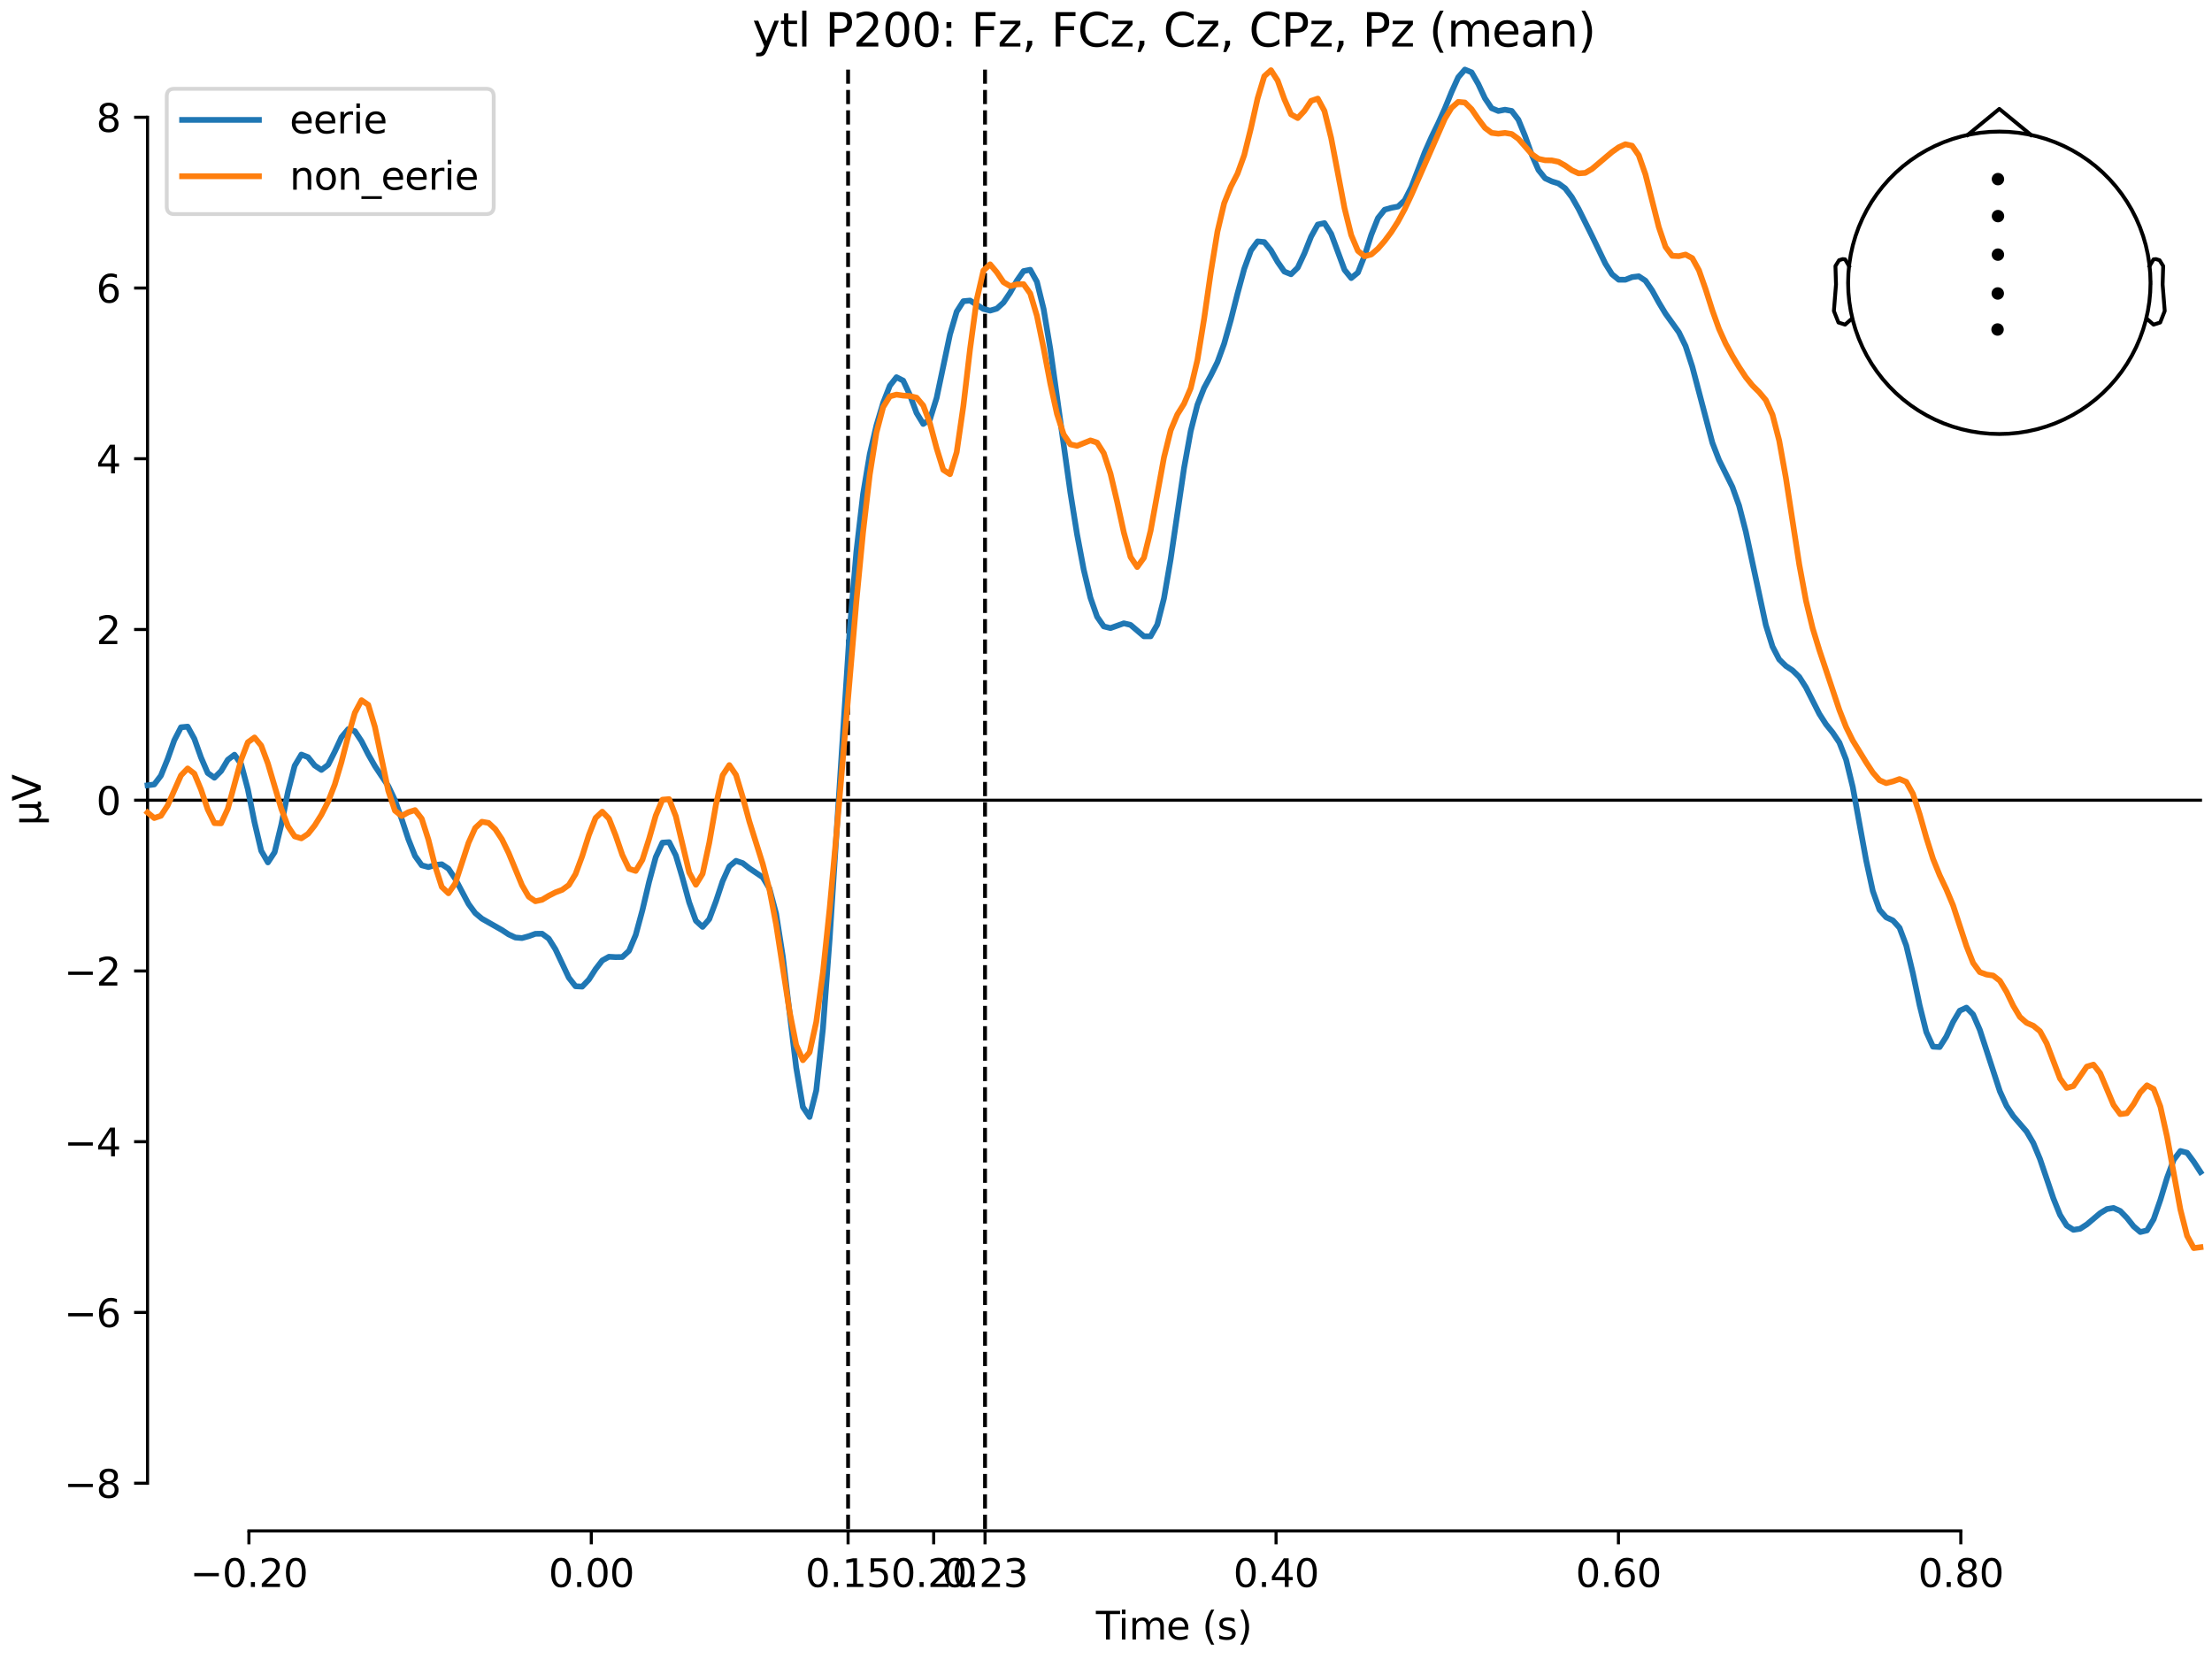 <?xml version="1.0" encoding="utf-8" standalone="no"?>
<!DOCTYPE svg PUBLIC "-//W3C//DTD SVG 1.1//EN"
  "http://www.w3.org/Graphics/SVG/1.1/DTD/svg11.dtd">
<svg xmlns:xlink="http://www.w3.org/1999/xlink" width="576pt" height="432pt" viewBox="0 0 576 432" xmlns="http://www.w3.org/2000/svg" version="1.1">
 <defs>
  <style type="text/css">*{stroke-linejoin: round; stroke-linecap: butt}</style>
 </defs>
 <g id="figure_1">
  <g id="patch_1">
   <path d="M 0 432 
L 576 432 
L 576 0 
L 0 0 
z
" style="fill: #ffffff"/>
  </g>
  <g id="axes_1">
   <g id="patch_2">
    <path d="M 38.421 398.644 
L 573 398.644 
L 573 18.118 
L 38.421 18.118 
L 38.421 398.644 
z
" style="fill: none; opacity: 0"/>
   </g>
   <g id="patch_3">
    <path d="M 38.421 386.222 
L 38.421 30.54 
" style="fill: none; stroke: #000000; stroke-width: 0.8; stroke-linejoin: miter; stroke-linecap: square"/>
   </g>
   <g id="LineCollection_1">
    <path d="M 220.839 18.118 
L 220.839 398.644 
" clip-path="url(#p41723e7feb)" style="fill: none; stroke-dasharray: 3.7,1.6; stroke-dashoffset: 0; stroke: #000000"/>
    <path d="M 256.501 18.118 
L 256.501 398.644 
" clip-path="url(#p41723e7feb)" style="fill: none; stroke-dasharray: 3.7,1.6; stroke-dashoffset: 0; stroke: #000000"/>
   </g>
   <g id="matplotlib.axis_1">
    <g id="xtick_1">
     <g id="line2d_1">
      <defs>
       <path id="mffdb9cd399" d="M 0 0 
L 0 3.5 
" style="stroke: #000000; stroke-width: 0.8"/>
      </defs>
      <g>
       <use xlink:href="#mffdb9cd399" x="64.819" y="398.644" style="stroke: #000000; stroke-width: 0.8"/>
      </g>
     </g>
     <g id="text_1">
      <!-- −0.20 -->
      <g transform="translate(49.496 413.242) scale(0.1 -0.1)">
       <defs>
        <path id="DejaVuSans-2212" d="M 678 2272 
L 4684 2272 
L 4684 1741 
L 678 1741 
L 678 2272 
z
" transform="scale(0.016)"/>
        <path id="DejaVuSans-30" d="M 2034 4250 
Q 1547 4250 1301 3770 
Q 1056 3291 1056 2328 
Q 1056 1369 1301 889 
Q 1547 409 2034 409 
Q 2525 409 2770 889 
Q 3016 1369 3016 2328 
Q 3016 3291 2770 3770 
Q 2525 4250 2034 4250 
z
M 2034 4750 
Q 2819 4750 3233 4129 
Q 3647 3509 3647 2328 
Q 3647 1150 3233 529 
Q 2819 -91 2034 -91 
Q 1250 -91 836 529 
Q 422 1150 422 2328 
Q 422 3509 836 4129 
Q 1250 4750 2034 4750 
z
" transform="scale(0.016)"/>
        <path id="DejaVuSans-2e" d="M 684 794 
L 1344 794 
L 1344 0 
L 684 0 
L 684 794 
z
" transform="scale(0.016)"/>
        <path id="DejaVuSans-32" d="M 1228 531 
L 3431 531 
L 3431 0 
L 469 0 
L 469 531 
Q 828 903 1448 1529 
Q 2069 2156 2228 2338 
Q 2531 2678 2651 2914 
Q 2772 3150 2772 3378 
Q 2772 3750 2511 3984 
Q 2250 4219 1831 4219 
Q 1534 4219 1204 4116 
Q 875 4013 500 3803 
L 500 4441 
Q 881 4594 1212 4672 
Q 1544 4750 1819 4750 
Q 2544 4750 2975 4387 
Q 3406 4025 3406 3419 
Q 3406 3131 3298 2873 
Q 3191 2616 2906 2266 
Q 2828 2175 2409 1742 
Q 1991 1309 1228 531 
z
" transform="scale(0.016)"/>
       </defs>
       <use xlink:href="#DejaVuSans-2212"/>
       <use xlink:href="#DejaVuSans-30" transform="translate(83.789 0)"/>
       <use xlink:href="#DejaVuSans-2e" transform="translate(147.412 0)"/>
       <use xlink:href="#DejaVuSans-32" transform="translate(179.199 0)"/>
       <use xlink:href="#DejaVuSans-30" transform="translate(242.822 0)"/>
      </g>
     </g>
    </g>
    <g id="xtick_2">
     <g id="line2d_2">
      <g>
       <use xlink:href="#mffdb9cd399" x="153.973" y="398.644" style="stroke: #000000; stroke-width: 0.8"/>
      </g>
     </g>
     <g id="text_2">
      <!-- 0.00 -->
      <g transform="translate(142.84 413.242) scale(0.1 -0.1)">
       <use xlink:href="#DejaVuSans-30"/>
       <use xlink:href="#DejaVuSans-2e" transform="translate(63.623 0)"/>
       <use xlink:href="#DejaVuSans-30" transform="translate(95.41 0)"/>
       <use xlink:href="#DejaVuSans-30" transform="translate(159.033 0)"/>
      </g>
     </g>
    </g>
    <g id="xtick_3">
     <g id="line2d_3">
      <g>
       <use xlink:href="#mffdb9cd399" x="220.839" y="398.644" style="stroke: #000000; stroke-width: 0.8"/>
      </g>
     </g>
     <g id="text_3">
      <!-- 0.15 -->
      <g transform="translate(209.706 413.242) scale(0.1 -0.1)">
       <defs>
        <path id="DejaVuSans-31" d="M 794 531 
L 1825 531 
L 1825 4091 
L 703 3866 
L 703 4441 
L 1819 4666 
L 2450 4666 
L 2450 531 
L 3481 531 
L 3481 0 
L 794 0 
L 794 531 
z
" transform="scale(0.016)"/>
        <path id="DejaVuSans-35" d="M 691 4666 
L 3169 4666 
L 3169 4134 
L 1269 4134 
L 1269 2991 
Q 1406 3038 1543 3061 
Q 1681 3084 1819 3084 
Q 2600 3084 3056 2656 
Q 3513 2228 3513 1497 
Q 3513 744 3044 326 
Q 2575 -91 1722 -91 
Q 1428 -91 1123 -41 
Q 819 9 494 109 
L 494 744 
Q 775 591 1075 516 
Q 1375 441 1709 441 
Q 2250 441 2565 725 
Q 2881 1009 2881 1497 
Q 2881 1984 2565 2268 
Q 2250 2553 1709 2553 
Q 1456 2553 1204 2497 
Q 953 2441 691 2322 
L 691 4666 
z
" transform="scale(0.016)"/>
       </defs>
       <use xlink:href="#DejaVuSans-30"/>
       <use xlink:href="#DejaVuSans-2e" transform="translate(63.623 0)"/>
       <use xlink:href="#DejaVuSans-31" transform="translate(95.41 0)"/>
       <use xlink:href="#DejaVuSans-35" transform="translate(159.033 0)"/>
      </g>
     </g>
    </g>
    <g id="xtick_4">
     <g id="line2d_4">
      <g>
       <use xlink:href="#mffdb9cd399" x="243.128" y="398.644" style="stroke: #000000; stroke-width: 0.8"/>
      </g>
     </g>
     <g id="text_4">
      <!-- 0.20 -->
      <g transform="translate(231.995 413.242) scale(0.1 -0.1)">
       <use xlink:href="#DejaVuSans-30"/>
       <use xlink:href="#DejaVuSans-2e" transform="translate(63.623 0)"/>
       <use xlink:href="#DejaVuSans-32" transform="translate(95.41 0)"/>
       <use xlink:href="#DejaVuSans-30" transform="translate(159.033 0)"/>
      </g>
     </g>
    </g>
    <g id="xtick_5">
     <g id="line2d_5">
      <g>
       <use xlink:href="#mffdb9cd399" x="256.501" y="398.644" style="stroke: #000000; stroke-width: 0.8"/>
      </g>
     </g>
     <g id="text_5">
      <!-- 0.23 -->
      <g transform="translate(245.368 413.242) scale(0.1 -0.1)">
       <defs>
        <path id="DejaVuSans-33" d="M 2597 2516 
Q 3050 2419 3304 2112 
Q 3559 1806 3559 1356 
Q 3559 666 3084 287 
Q 2609 -91 1734 -91 
Q 1441 -91 1130 -33 
Q 819 25 488 141 
L 488 750 
Q 750 597 1062 519 
Q 1375 441 1716 441 
Q 2309 441 2620 675 
Q 2931 909 2931 1356 
Q 2931 1769 2642 2001 
Q 2353 2234 1838 2234 
L 1294 2234 
L 1294 2753 
L 1863 2753 
Q 2328 2753 2575 2939 
Q 2822 3125 2822 3475 
Q 2822 3834 2567 4026 
Q 2313 4219 1838 4219 
Q 1578 4219 1281 4162 
Q 984 4106 628 3988 
L 628 4550 
Q 988 4650 1302 4700 
Q 1616 4750 1894 4750 
Q 2613 4750 3031 4423 
Q 3450 4097 3450 3541 
Q 3450 3153 3228 2886 
Q 3006 2619 2597 2516 
z
" transform="scale(0.016)"/>
       </defs>
       <use xlink:href="#DejaVuSans-30"/>
       <use xlink:href="#DejaVuSans-2e" transform="translate(63.623 0)"/>
       <use xlink:href="#DejaVuSans-32" transform="translate(95.41 0)"/>
       <use xlink:href="#DejaVuSans-33" transform="translate(159.033 0)"/>
      </g>
     </g>
    </g>
    <g id="xtick_6">
     <g id="line2d_6">
      <g>
       <use xlink:href="#mffdb9cd399" x="332.282" y="398.644" style="stroke: #000000; stroke-width: 0.8"/>
      </g>
     </g>
     <g id="text_6">
      <!-- 0.40 -->
      <g transform="translate(321.15 413.242) scale(0.1 -0.1)">
       <defs>
        <path id="DejaVuSans-34" d="M 2419 4116 
L 825 1625 
L 2419 1625 
L 2419 4116 
z
M 2253 4666 
L 3047 4666 
L 3047 1625 
L 3713 1625 
L 3713 1100 
L 3047 1100 
L 3047 0 
L 2419 0 
L 2419 1100 
L 313 1100 
L 313 1709 
L 2253 4666 
z
" transform="scale(0.016)"/>
       </defs>
       <use xlink:href="#DejaVuSans-30"/>
       <use xlink:href="#DejaVuSans-2e" transform="translate(63.623 0)"/>
       <use xlink:href="#DejaVuSans-34" transform="translate(95.41 0)"/>
       <use xlink:href="#DejaVuSans-30" transform="translate(159.033 0)"/>
      </g>
     </g>
    </g>
    <g id="xtick_7">
     <g id="line2d_7">
      <g>
       <use xlink:href="#mffdb9cd399" x="421.437" y="398.644" style="stroke: #000000; stroke-width: 0.8"/>
      </g>
     </g>
     <g id="text_7">
      <!-- 0.60 -->
      <g transform="translate(410.304 413.242) scale(0.1 -0.1)">
       <defs>
        <path id="DejaVuSans-36" d="M 2113 2584 
Q 1688 2584 1439 2293 
Q 1191 2003 1191 1497 
Q 1191 994 1439 701 
Q 1688 409 2113 409 
Q 2538 409 2786 701 
Q 3034 994 3034 1497 
Q 3034 2003 2786 2293 
Q 2538 2584 2113 2584 
z
M 3366 4563 
L 3366 3988 
Q 3128 4100 2886 4159 
Q 2644 4219 2406 4219 
Q 1781 4219 1451 3797 
Q 1122 3375 1075 2522 
Q 1259 2794 1537 2939 
Q 1816 3084 2150 3084 
Q 2853 3084 3261 2657 
Q 3669 2231 3669 1497 
Q 3669 778 3244 343 
Q 2819 -91 2113 -91 
Q 1303 -91 875 529 
Q 447 1150 447 2328 
Q 447 3434 972 4092 
Q 1497 4750 2381 4750 
Q 2619 4750 2861 4703 
Q 3103 4656 3366 4563 
z
" transform="scale(0.016)"/>
       </defs>
       <use xlink:href="#DejaVuSans-30"/>
       <use xlink:href="#DejaVuSans-2e" transform="translate(63.623 0)"/>
       <use xlink:href="#DejaVuSans-36" transform="translate(95.41 0)"/>
       <use xlink:href="#DejaVuSans-30" transform="translate(159.033 0)"/>
      </g>
     </g>
    </g>
    <g id="xtick_8">
     <g id="line2d_8">
      <g>
       <use xlink:href="#mffdb9cd399" x="510.592" y="398.644" style="stroke: #000000; stroke-width: 0.8"/>
      </g>
     </g>
     <g id="text_8">
      <!-- 0.80 -->
      <g transform="translate(499.459 413.242) scale(0.1 -0.1)">
       <defs>
        <path id="DejaVuSans-38" d="M 2034 2216 
Q 1584 2216 1326 1975 
Q 1069 1734 1069 1313 
Q 1069 891 1326 650 
Q 1584 409 2034 409 
Q 2484 409 2743 651 
Q 3003 894 3003 1313 
Q 3003 1734 2745 1975 
Q 2488 2216 2034 2216 
z
M 1403 2484 
Q 997 2584 770 2862 
Q 544 3141 544 3541 
Q 544 4100 942 4425 
Q 1341 4750 2034 4750 
Q 2731 4750 3128 4425 
Q 3525 4100 3525 3541 
Q 3525 3141 3298 2862 
Q 3072 2584 2669 2484 
Q 3125 2378 3379 2068 
Q 3634 1759 3634 1313 
Q 3634 634 3220 271 
Q 2806 -91 2034 -91 
Q 1263 -91 848 271 
Q 434 634 434 1313 
Q 434 1759 690 2068 
Q 947 2378 1403 2484 
z
M 1172 3481 
Q 1172 3119 1398 2916 
Q 1625 2713 2034 2713 
Q 2441 2713 2670 2916 
Q 2900 3119 2900 3481 
Q 2900 3844 2670 4047 
Q 2441 4250 2034 4250 
Q 1625 4250 1398 4047 
Q 1172 3844 1172 3481 
z
" transform="scale(0.016)"/>
       </defs>
       <use xlink:href="#DejaVuSans-30"/>
       <use xlink:href="#DejaVuSans-2e" transform="translate(63.623 0)"/>
       <use xlink:href="#DejaVuSans-38" transform="translate(95.41 0)"/>
       <use xlink:href="#DejaVuSans-30" transform="translate(159.033 0)"/>
      </g>
     </g>
    </g>
    <g id="text_9">
     <!-- Time (s) -->
     <g transform="translate(285.381 426.92) scale(0.1 -0.1)">
      <defs>
       <path id="DejaVuSans-54" d="M -19 4666 
L 3928 4666 
L 3928 4134 
L 2272 4134 
L 2272 0 
L 1638 0 
L 1638 4134 
L -19 4134 
L -19 4666 
z
" transform="scale(0.016)"/>
       <path id="DejaVuSans-69" d="M 603 3500 
L 1178 3500 
L 1178 0 
L 603 0 
L 603 3500 
z
M 603 4863 
L 1178 4863 
L 1178 4134 
L 603 4134 
L 603 4863 
z
" transform="scale(0.016)"/>
       <path id="DejaVuSans-6d" d="M 3328 2828 
Q 3544 3216 3844 3400 
Q 4144 3584 4550 3584 
Q 5097 3584 5394 3201 
Q 5691 2819 5691 2113 
L 5691 0 
L 5113 0 
L 5113 2094 
Q 5113 2597 4934 2840 
Q 4756 3084 4391 3084 
Q 3944 3084 3684 2787 
Q 3425 2491 3425 1978 
L 3425 0 
L 2847 0 
L 2847 2094 
Q 2847 2600 2669 2842 
Q 2491 3084 2119 3084 
Q 1678 3084 1418 2786 
Q 1159 2488 1159 1978 
L 1159 0 
L 581 0 
L 581 3500 
L 1159 3500 
L 1159 2956 
Q 1356 3278 1631 3431 
Q 1906 3584 2284 3584 
Q 2666 3584 2933 3390 
Q 3200 3197 3328 2828 
z
" transform="scale(0.016)"/>
       <path id="DejaVuSans-65" d="M 3597 1894 
L 3597 1613 
L 953 1613 
Q 991 1019 1311 708 
Q 1631 397 2203 397 
Q 2534 397 2845 478 
Q 3156 559 3463 722 
L 3463 178 
Q 3153 47 2828 -22 
Q 2503 -91 2169 -91 
Q 1331 -91 842 396 
Q 353 884 353 1716 
Q 353 2575 817 3079 
Q 1281 3584 2069 3584 
Q 2775 3584 3186 3129 
Q 3597 2675 3597 1894 
z
M 3022 2063 
Q 3016 2534 2758 2815 
Q 2500 3097 2075 3097 
Q 1594 3097 1305 2825 
Q 1016 2553 972 2059 
L 3022 2063 
z
" transform="scale(0.016)"/>
       <path id="DejaVuSans-20" transform="scale(0.016)"/>
       <path id="DejaVuSans-28" d="M 1984 4856 
Q 1566 4138 1362 3434 
Q 1159 2731 1159 2009 
Q 1159 1288 1364 580 
Q 1569 -128 1984 -844 
L 1484 -844 
Q 1016 -109 783 600 
Q 550 1309 550 2009 
Q 550 2706 781 3412 
Q 1013 4119 1484 4856 
L 1984 4856 
z
" transform="scale(0.016)"/>
       <path id="DejaVuSans-73" d="M 2834 3397 
L 2834 2853 
Q 2591 2978 2328 3040 
Q 2066 3103 1784 3103 
Q 1356 3103 1142 2972 
Q 928 2841 928 2578 
Q 928 2378 1081 2264 
Q 1234 2150 1697 2047 
L 1894 2003 
Q 2506 1872 2764 1633 
Q 3022 1394 3022 966 
Q 3022 478 2636 193 
Q 2250 -91 1575 -91 
Q 1294 -91 989 -36 
Q 684 19 347 128 
L 347 722 
Q 666 556 975 473 
Q 1284 391 1588 391 
Q 1994 391 2212 530 
Q 2431 669 2431 922 
Q 2431 1156 2273 1281 
Q 2116 1406 1581 1522 
L 1381 1569 
Q 847 1681 609 1914 
Q 372 2147 372 2553 
Q 372 3047 722 3315 
Q 1072 3584 1716 3584 
Q 2034 3584 2315 3537 
Q 2597 3491 2834 3397 
z
" transform="scale(0.016)"/>
       <path id="DejaVuSans-29" d="M 513 4856 
L 1013 4856 
Q 1481 4119 1714 3412 
Q 1947 2706 1947 2009 
Q 1947 1309 1714 600 
Q 1481 -109 1013 -844 
L 513 -844 
Q 928 -128 1133 580 
Q 1338 1288 1338 2009 
Q 1338 2731 1133 3434 
Q 928 4138 513 4856 
z
" transform="scale(0.016)"/>
      </defs>
      <use xlink:href="#DejaVuSans-54"/>
      <use xlink:href="#DejaVuSans-69" transform="translate(57.959 0)"/>
      <use xlink:href="#DejaVuSans-6d" transform="translate(85.742 0)"/>
      <use xlink:href="#DejaVuSans-65" transform="translate(183.154 0)"/>
      <use xlink:href="#DejaVuSans-20" transform="translate(244.678 0)"/>
      <use xlink:href="#DejaVuSans-28" transform="translate(276.465 0)"/>
      <use xlink:href="#DejaVuSans-73" transform="translate(315.479 0)"/>
      <use xlink:href="#DejaVuSans-29" transform="translate(367.578 0)"/>
     </g>
    </g>
   </g>
   <g id="matplotlib.axis_2">
    <g id="ytick_1">
     <g id="line2d_9">
      <defs>
       <path id="m56e7a66247" d="M 0 0 
L -3.5 0 
" style="stroke: #000000; stroke-width: 0.8"/>
      </defs>
      <g>
       <use xlink:href="#m56e7a66247" x="38.421" y="386.222" style="stroke: #000000; stroke-width: 0.8"/>
      </g>
     </g>
     <g id="text_10">
      <!-- −8 -->
      <g transform="translate(16.678 390.021) scale(0.1 -0.1)">
       <use xlink:href="#DejaVuSans-2212"/>
       <use xlink:href="#DejaVuSans-38" transform="translate(83.789 0)"/>
      </g>
     </g>
    </g>
    <g id="ytick_2">
     <g id="line2d_10">
      <g>
       <use xlink:href="#m56e7a66247" x="38.421" y="341.762" style="stroke: #000000; stroke-width: 0.8"/>
      </g>
     </g>
     <g id="text_11">
      <!-- −6 -->
      <g transform="translate(16.678 345.561) scale(0.1 -0.1)">
       <use xlink:href="#DejaVuSans-2212"/>
       <use xlink:href="#DejaVuSans-36" transform="translate(83.789 0)"/>
      </g>
     </g>
    </g>
    <g id="ytick_3">
     <g id="line2d_11">
      <g>
       <use xlink:href="#m56e7a66247" x="38.421" y="297.301" style="stroke: #000000; stroke-width: 0.8"/>
      </g>
     </g>
     <g id="text_12">
      <!-- −4 -->
      <g transform="translate(16.678 301.101) scale(0.1 -0.1)">
       <use xlink:href="#DejaVuSans-2212"/>
       <use xlink:href="#DejaVuSans-34" transform="translate(83.789 0)"/>
      </g>
     </g>
    </g>
    <g id="ytick_4">
     <g id="line2d_12">
      <g>
       <use xlink:href="#m56e7a66247" x="38.421" y="252.841" style="stroke: #000000; stroke-width: 0.8"/>
      </g>
     </g>
     <g id="text_13">
      <!-- −2 -->
      <g transform="translate(16.678 256.64) scale(0.1 -0.1)">
       <use xlink:href="#DejaVuSans-2212"/>
       <use xlink:href="#DejaVuSans-32" transform="translate(83.789 0)"/>
      </g>
     </g>
    </g>
    <g id="ytick_5">
     <g id="line2d_13">
      <g>
       <use xlink:href="#m56e7a66247" x="38.421" y="208.381" style="stroke: #000000; stroke-width: 0.8"/>
      </g>
     </g>
     <g id="text_14">
      <!-- 0 -->
      <g transform="translate(25.058 212.18) scale(0.1 -0.1)">
       <use xlink:href="#DejaVuSans-30"/>
      </g>
     </g>
    </g>
    <g id="ytick_6">
     <g id="line2d_14">
      <g>
       <use xlink:href="#m56e7a66247" x="38.421" y="163.921" style="stroke: #000000; stroke-width: 0.8"/>
      </g>
     </g>
     <g id="text_15">
      <!-- 2 -->
      <g transform="translate(25.058 167.72) scale(0.1 -0.1)">
       <use xlink:href="#DejaVuSans-32"/>
      </g>
     </g>
    </g>
    <g id="ytick_7">
     <g id="line2d_15">
      <g>
       <use xlink:href="#m56e7a66247" x="38.421" y="119.46" style="stroke: #000000; stroke-width: 0.8"/>
      </g>
     </g>
     <g id="text_16">
      <!-- 4 -->
      <g transform="translate(25.058 123.26) scale(0.1 -0.1)">
       <use xlink:href="#DejaVuSans-34"/>
      </g>
     </g>
    </g>
    <g id="ytick_8">
     <g id="line2d_16">
      <g>
       <use xlink:href="#m56e7a66247" x="38.421" y="75" style="stroke: #000000; stroke-width: 0.8"/>
      </g>
     </g>
     <g id="text_17">
      <!-- 6 -->
      <g transform="translate(25.058 78.799) scale(0.1 -0.1)">
       <use xlink:href="#DejaVuSans-36"/>
      </g>
     </g>
    </g>
    <g id="ytick_9">
     <g id="line2d_17">
      <g>
       <use xlink:href="#m56e7a66247" x="38.421" y="30.54" style="stroke: #000000; stroke-width: 0.8"/>
      </g>
     </g>
     <g id="text_18">
      <!-- 8 -->
      <g transform="translate(25.058 34.339) scale(0.1 -0.1)">
       <use xlink:href="#DejaVuSans-38"/>
      </g>
     </g>
    </g>
    <g id="text_19">
     <!-- µV -->
     <g transform="translate(10.599 214.982) rotate(-90) scale(0.1 -0.1)">
      <defs>
       <path id="DejaVuSans-b5" d="M 544 -1331 
L 544 3500 
L 1119 3500 
L 1119 1325 
Q 1119 872 1334 640 
Q 1550 409 1972 409 
Q 2434 409 2667 671 
Q 2900 934 2900 1459 
L 2900 3500 
L 3475 3500 
L 3475 806 
Q 3475 619 3529 530 
Q 3584 441 3700 441 
Q 3728 441 3778 458 
Q 3828 475 3916 513 
L 3916 50 
Q 3788 -22 3673 -56 
Q 3559 -91 3450 -91 
Q 3234 -91 3106 31 
Q 2978 153 2931 403 
Q 2775 156 2548 32 
Q 2322 -91 2016 -91 
Q 1697 -91 1473 31 
Q 1250 153 1119 397 
L 1119 -1331 
L 544 -1331 
z
" transform="scale(0.016)"/>
       <path id="DejaVuSans-56" d="M 1831 0 
L 50 4666 
L 709 4666 
L 2188 738 
L 3669 4666 
L 4325 4666 
L 2547 0 
L 1831 0 
z
" transform="scale(0.016)"/>
      </defs>
      <use xlink:href="#DejaVuSans-b5"/>
      <use xlink:href="#DejaVuSans-56" transform="translate(63.623 0)"/>
     </g>
    </g>
   </g>
   <g id="patch_4">
    <path d="M 64.819 398.644 
L 510.592 398.644 
" style="fill: none; stroke: #000000; stroke-width: 0.8; stroke-linejoin: miter; stroke-linecap: square"/>
   </g>
   <g id="patch_5">
    <path d="M 38.421 208.381 
L 573 208.381 
" style="fill: none; stroke: #000000; stroke-width: 0.8; stroke-linejoin: miter; stroke-linecap: square"/>
   </g>
   <g id="text_20">
    <!-- ytl P200: Fz, FCz, Cz, CPz, Pz (mean) -->
    <g transform="translate(195.923 12.118) scale(0.12 -0.12)">
     <defs>
      <path id="DejaVuSans-79" d="M 2059 -325 
Q 1816 -950 1584 -1140 
Q 1353 -1331 966 -1331 
L 506 -1331 
L 506 -850 
L 844 -850 
Q 1081 -850 1212 -737 
Q 1344 -625 1503 -206 
L 1606 56 
L 191 3500 
L 800 3500 
L 1894 763 
L 2988 3500 
L 3597 3500 
L 2059 -325 
z
" transform="scale(0.016)"/>
      <path id="DejaVuSans-74" d="M 1172 4494 
L 1172 3500 
L 2356 3500 
L 2356 3053 
L 1172 3053 
L 1172 1153 
Q 1172 725 1289 603 
Q 1406 481 1766 481 
L 2356 481 
L 2356 0 
L 1766 0 
Q 1100 0 847 248 
Q 594 497 594 1153 
L 594 3053 
L 172 3053 
L 172 3500 
L 594 3500 
L 594 4494 
L 1172 4494 
z
" transform="scale(0.016)"/>
      <path id="DejaVuSans-6c" d="M 603 4863 
L 1178 4863 
L 1178 0 
L 603 0 
L 603 4863 
z
" transform="scale(0.016)"/>
      <path id="DejaVuSans-50" d="M 1259 4147 
L 1259 2394 
L 2053 2394 
Q 2494 2394 2734 2622 
Q 2975 2850 2975 3272 
Q 2975 3691 2734 3919 
Q 2494 4147 2053 4147 
L 1259 4147 
z
M 628 4666 
L 2053 4666 
Q 2838 4666 3239 4311 
Q 3641 3956 3641 3272 
Q 3641 2581 3239 2228 
Q 2838 1875 2053 1875 
L 1259 1875 
L 1259 0 
L 628 0 
L 628 4666 
z
" transform="scale(0.016)"/>
      <path id="DejaVuSans-3a" d="M 750 794 
L 1409 794 
L 1409 0 
L 750 0 
L 750 794 
z
M 750 3309 
L 1409 3309 
L 1409 2516 
L 750 2516 
L 750 3309 
z
" transform="scale(0.016)"/>
      <path id="DejaVuSans-46" d="M 628 4666 
L 3309 4666 
L 3309 4134 
L 1259 4134 
L 1259 2759 
L 3109 2759 
L 3109 2228 
L 1259 2228 
L 1259 0 
L 628 0 
L 628 4666 
z
" transform="scale(0.016)"/>
      <path id="DejaVuSans-7a" d="M 353 3500 
L 3084 3500 
L 3084 2975 
L 922 459 
L 3084 459 
L 3084 0 
L 275 0 
L 275 525 
L 2438 3041 
L 353 3041 
L 353 3500 
z
" transform="scale(0.016)"/>
      <path id="DejaVuSans-2c" d="M 750 794 
L 1409 794 
L 1409 256 
L 897 -744 
L 494 -744 
L 750 256 
L 750 794 
z
" transform="scale(0.016)"/>
      <path id="DejaVuSans-43" d="M 4122 4306 
L 4122 3641 
Q 3803 3938 3442 4084 
Q 3081 4231 2675 4231 
Q 1875 4231 1450 3742 
Q 1025 3253 1025 2328 
Q 1025 1406 1450 917 
Q 1875 428 2675 428 
Q 3081 428 3442 575 
Q 3803 722 4122 1019 
L 4122 359 
Q 3791 134 3420 21 
Q 3050 -91 2638 -91 
Q 1578 -91 968 557 
Q 359 1206 359 2328 
Q 359 3453 968 4101 
Q 1578 4750 2638 4750 
Q 3056 4750 3426 4639 
Q 3797 4528 4122 4306 
z
" transform="scale(0.016)"/>
      <path id="DejaVuSans-61" d="M 2194 1759 
Q 1497 1759 1228 1600 
Q 959 1441 959 1056 
Q 959 750 1161 570 
Q 1363 391 1709 391 
Q 2188 391 2477 730 
Q 2766 1069 2766 1631 
L 2766 1759 
L 2194 1759 
z
M 3341 1997 
L 3341 0 
L 2766 0 
L 2766 531 
Q 2569 213 2275 61 
Q 1981 -91 1556 -91 
Q 1019 -91 701 211 
Q 384 513 384 1019 
Q 384 1609 779 1909 
Q 1175 2209 1959 2209 
L 2766 2209 
L 2766 2266 
Q 2766 2663 2505 2880 
Q 2244 3097 1772 3097 
Q 1472 3097 1187 3025 
Q 903 2953 641 2809 
L 641 3341 
Q 956 3463 1253 3523 
Q 1550 3584 1831 3584 
Q 2591 3584 2966 3190 
Q 3341 2797 3341 1997 
z
" transform="scale(0.016)"/>
      <path id="DejaVuSans-6e" d="M 3513 2113 
L 3513 0 
L 2938 0 
L 2938 2094 
Q 2938 2591 2744 2837 
Q 2550 3084 2163 3084 
Q 1697 3084 1428 2787 
Q 1159 2491 1159 1978 
L 1159 0 
L 581 0 
L 581 3500 
L 1159 3500 
L 1159 2956 
Q 1366 3272 1645 3428 
Q 1925 3584 2291 3584 
Q 2894 3584 3203 3211 
Q 3513 2838 3513 2113 
z
" transform="scale(0.016)"/>
     </defs>
     <use xlink:href="#DejaVuSans-79"/>
     <use xlink:href="#DejaVuSans-74" transform="translate(59.18 0)"/>
     <use xlink:href="#DejaVuSans-6c" transform="translate(98.389 0)"/>
     <use xlink:href="#DejaVuSans-20" transform="translate(126.172 0)"/>
     <use xlink:href="#DejaVuSans-50" transform="translate(157.959 0)"/>
     <use xlink:href="#DejaVuSans-32" transform="translate(218.262 0)"/>
     <use xlink:href="#DejaVuSans-30" transform="translate(281.885 0)"/>
     <use xlink:href="#DejaVuSans-30" transform="translate(345.508 0)"/>
     <use xlink:href="#DejaVuSans-3a" transform="translate(409.131 0)"/>
     <use xlink:href="#DejaVuSans-20" transform="translate(442.822 0)"/>
     <use xlink:href="#DejaVuSans-46" transform="translate(474.609 0)"/>
     <use xlink:href="#DejaVuSans-7a" transform="translate(532.129 0)"/>
     <use xlink:href="#DejaVuSans-2c" transform="translate(584.619 0)"/>
     <use xlink:href="#DejaVuSans-20" transform="translate(616.406 0)"/>
     <use xlink:href="#DejaVuSans-46" transform="translate(648.193 0)"/>
     <use xlink:href="#DejaVuSans-43" transform="translate(705.713 0)"/>
     <use xlink:href="#DejaVuSans-7a" transform="translate(775.537 0)"/>
     <use xlink:href="#DejaVuSans-2c" transform="translate(828.027 0)"/>
     <use xlink:href="#DejaVuSans-20" transform="translate(859.814 0)"/>
     <use xlink:href="#DejaVuSans-43" transform="translate(891.602 0)"/>
     <use xlink:href="#DejaVuSans-7a" transform="translate(961.426 0)"/>
     <use xlink:href="#DejaVuSans-2c" transform="translate(1013.916 0)"/>
     <use xlink:href="#DejaVuSans-20" transform="translate(1045.703 0)"/>
     <use xlink:href="#DejaVuSans-43" transform="translate(1077.49 0)"/>
     <use xlink:href="#DejaVuSans-50" transform="translate(1147.314 0)"/>
     <use xlink:href="#DejaVuSans-7a" transform="translate(1207.617 0)"/>
     <use xlink:href="#DejaVuSans-2c" transform="translate(1260.107 0)"/>
     <use xlink:href="#DejaVuSans-20" transform="translate(1291.895 0)"/>
     <use xlink:href="#DejaVuSans-50" transform="translate(1323.682 0)"/>
     <use xlink:href="#DejaVuSans-7a" transform="translate(1383.984 0)"/>
     <use xlink:href="#DejaVuSans-20" transform="translate(1436.475 0)"/>
     <use xlink:href="#DejaVuSans-28" transform="translate(1468.262 0)"/>
     <use xlink:href="#DejaVuSans-6d" transform="translate(1507.275 0)"/>
     <use xlink:href="#DejaVuSans-65" transform="translate(1604.688 0)"/>
     <use xlink:href="#DejaVuSans-61" transform="translate(1666.211 0)"/>
     <use xlink:href="#DejaVuSans-6e" transform="translate(1727.49 0)"/>
     <use xlink:href="#DejaVuSans-29" transform="translate(1790.869 0)"/>
    </g>
   </g>
   <g id="legend_1">
    <g id="patch_6">
     <path d="M 45.421 55.753 
L 126.563 55.753 
Q 128.563 55.753 128.563 53.753 
L 128.563 25.118 
Q 128.563 23.118 126.563 23.118 
L 45.421 23.118 
Q 43.421 23.118 43.421 25.118 
L 43.421 53.753 
Q 43.421 55.753 45.421 55.753 
z
" style="fill: #ffffff; opacity: 0.8; stroke: #cccccc; stroke-linejoin: miter"/>
    </g>
    <g id="line2d_18">
     <path d="M 47.421 31.217 
L 57.421 31.217 
L 67.421 31.217 
" style="fill: none; stroke: #1f77b4; stroke-width: 1.5; stroke-linecap: square"/>
    </g>
    <g id="text_21">
     <!-- eerie -->
     <g transform="translate(75.421 34.717) scale(0.1 -0.1)">
      <defs>
       <path id="DejaVuSans-72" d="M 2631 2963 
Q 2534 3019 2420 3045 
Q 2306 3072 2169 3072 
Q 1681 3072 1420 2755 
Q 1159 2438 1159 1844 
L 1159 0 
L 581 0 
L 581 3500 
L 1159 3500 
L 1159 2956 
Q 1341 3275 1631 3429 
Q 1922 3584 2338 3584 
Q 2397 3584 2469 3576 
Q 2541 3569 2628 3553 
L 2631 2963 
z
" transform="scale(0.016)"/>
      </defs>
      <use xlink:href="#DejaVuSans-65"/>
      <use xlink:href="#DejaVuSans-65" transform="translate(61.523 0)"/>
      <use xlink:href="#DejaVuSans-72" transform="translate(123.047 0)"/>
      <use xlink:href="#DejaVuSans-69" transform="translate(164.16 0)"/>
      <use xlink:href="#DejaVuSans-65" transform="translate(191.943 0)"/>
     </g>
    </g>
    <g id="line2d_19">
     <path d="M 47.421 45.895 
L 57.421 45.895 
L 67.421 45.895 
" style="fill: none; stroke: #ff7f0e; stroke-width: 1.5; stroke-linecap: square"/>
    </g>
    <g id="text_22">
     <!-- non_eerie -->
     <g transform="translate(75.421 49.395) scale(0.1 -0.1)">
      <defs>
       <path id="DejaVuSans-6f" d="M 1959 3097 
Q 1497 3097 1228 2736 
Q 959 2375 959 1747 
Q 959 1119 1226 758 
Q 1494 397 1959 397 
Q 2419 397 2687 759 
Q 2956 1122 2956 1747 
Q 2956 2369 2687 2733 
Q 2419 3097 1959 3097 
z
M 1959 3584 
Q 2709 3584 3137 3096 
Q 3566 2609 3566 1747 
Q 3566 888 3137 398 
Q 2709 -91 1959 -91 
Q 1206 -91 779 398 
Q 353 888 353 1747 
Q 353 2609 779 3096 
Q 1206 3584 1959 3584 
z
" transform="scale(0.016)"/>
       <path id="DejaVuSans-5f" d="M 3263 -1063 
L 3263 -1509 
L -63 -1509 
L -63 -1063 
L 3263 -1063 
z
" transform="scale(0.016)"/>
      </defs>
      <use xlink:href="#DejaVuSans-6e"/>
      <use xlink:href="#DejaVuSans-6f" transform="translate(63.379 0)"/>
      <use xlink:href="#DejaVuSans-6e" transform="translate(124.561 0)"/>
      <use xlink:href="#DejaVuSans-5f" transform="translate(187.939 0)"/>
      <use xlink:href="#DejaVuSans-65" transform="translate(237.939 0)"/>
      <use xlink:href="#DejaVuSans-65" transform="translate(299.463 0)"/>
      <use xlink:href="#DejaVuSans-72" transform="translate(360.986 0)"/>
      <use xlink:href="#DejaVuSans-69" transform="translate(402.1 0)"/>
      <use xlink:href="#DejaVuSans-65" transform="translate(429.883 0)"/>
     </g>
    </g>
   </g>
   <g id="line2d_20">
    <path d="M 38.421 204.497 
L 40.162 204.269 
L 41.903 201.969 
L 43.644 197.671 
L 45.386 192.762 
L 47.127 189.381 
L 48.868 189.213 
L 50.61 192.386 
L 52.351 197.26 
L 54.092 201.289 
L 55.834 202.521 
L 57.575 200.777 
L 59.316 197.85 
L 61.057 196.524 
L 62.799 198.99 
L 64.54 205.53 
L 66.281 214.167 
L 68.023 221.546 
L 69.764 224.567 
L 71.505 221.929 
L 73.247 214.781 
L 74.988 206.159 
L 76.729 199.402 
L 78.47 196.488 
L 80.212 197.164 
L 81.953 199.341 
L 83.694 200.49 
L 85.436 199.156 
L 87.177 195.719 
L 88.918 191.973 
L 90.66 189.884 
L 92.401 190.389 
L 94.142 193.01 
L 95.883 196.419 
L 97.625 199.483 
L 101.107 204.691 
L 102.849 208.379 
L 104.59 213.252 
L 106.331 218.529 
L 108.073 222.885 
L 109.814 225.317 
L 111.555 225.787 
L 113.296 225.246 
L 115.038 225.055 
L 116.779 226.203 
L 118.52 228.804 
L 122.003 235.383 
L 123.744 237.755 
L 125.486 239.217 
L 130.709 242.178 
L 132.451 243.32 
L 134.192 244.124 
L 135.933 244.27 
L 137.675 243.789 
L 139.416 243.159 
L 141.157 243.138 
L 142.899 244.419 
L 144.64 247.2 
L 148.122 254.587 
L 149.864 256.818 
L 151.605 256.914 
L 153.346 255.071 
L 155.088 252.356 
L 156.829 250.104 
L 158.57 249.136 
L 160.312 249.23 
L 162.053 249.203 
L 163.794 247.588 
L 165.535 243.463 
L 167.277 237.037 
L 169.018 229.645 
L 170.759 223.196 
L 172.501 219.42 
L 174.242 219.3 
L 175.983 222.751 
L 177.725 228.619 
L 179.466 234.994 
L 181.207 239.773 
L 182.948 241.361 
L 184.69 239.339 
L 186.431 234.704 
L 188.172 229.453 
L 189.914 225.601 
L 191.655 224.16 
L 193.396 224.748 
L 195.138 226.109 
L 198.62 228.451 
L 200.361 231.352 
L 202.103 237.94 
L 203.844 249.084 
L 207.327 277.977 
L 209.068 288.266 
L 210.809 290.858 
L 212.551 283.961 
L 214.292 267.858 
L 216.033 244.574 
L 221.257 164.092 
L 222.998 143.655 
L 224.74 128.663 
L 226.481 118.256 
L 228.222 110.787 
L 229.964 104.92 
L 231.705 100.452 
L 233.446 98.22 
L 235.187 99.107 
L 236.929 102.845 
L 238.67 107.542 
L 240.411 110.4 
L 242.153 109.211 
L 243.894 103.619 
L 247.377 87.074 
L 249.118 81.158 
L 250.859 78.429 
L 252.6 78.265 
L 256.083 80.448 
L 257.824 80.884 
L 259.566 80.373 
L 261.307 78.793 
L 263.048 76.199 
L 264.79 73.088 
L 266.531 70.59 
L 268.272 70.244 
L 270.013 73.377 
L 271.755 80.466 
L 273.496 90.893 
L 278.72 128.246 
L 280.461 139.111 
L 282.203 148.354 
L 283.944 155.642 
L 285.685 160.608 
L 287.427 163.115 
L 289.168 163.551 
L 292.65 162.307 
L 294.392 162.722 
L 297.874 165.69 
L 299.616 165.697 
L 301.357 162.649 
L 303.098 155.795 
L 304.84 145.596 
L 308.322 121.898 
L 310.063 112.237 
L 311.805 105.409 
L 313.546 101.018 
L 315.287 97.793 
L 317.029 94.276 
L 318.77 89.486 
L 320.511 83.305 
L 322.253 76.423 
L 323.994 70.008 
L 325.735 65.233 
L 327.476 62.862 
L 329.218 63.029 
L 330.959 65.187 
L 332.7 68.219 
L 334.442 70.717 
L 336.183 71.417 
L 337.924 69.702 
L 339.666 65.973 
L 341.407 61.606 
L 343.148 58.467 
L 344.889 58.1 
L 346.631 60.883 
L 350.113 70.271 
L 351.855 72.411 
L 353.596 70.981 
L 355.337 66.583 
L 357.079 61.148 
L 358.82 56.792 
L 360.561 54.606 
L 362.302 54.114 
L 364.044 53.786 
L 365.785 52.144 
L 367.526 48.717 
L 371.009 39.638 
L 372.75 35.702 
L 374.492 32.119 
L 376.233 28.258 
L 377.974 23.982 
L 379.715 20.135 
L 381.457 18.118 
L 383.198 18.838 
L 384.939 21.878 
L 386.681 25.594 
L 388.422 28.18 
L 390.163 28.9 
L 391.905 28.569 
L 393.646 28.889 
L 395.387 31.178 
L 397.128 35.417 
L 398.87 40.312 
L 400.611 44.256 
L 402.352 46.436 
L 404.094 47.238 
L 405.835 47.778 
L 407.576 49.046 
L 409.318 51.351 
L 411.059 54.404 
L 414.541 61.402 
L 418.024 68.636 
L 419.765 71.412 
L 421.507 72.838 
L 423.248 72.843 
L 424.989 72.156 
L 426.731 71.944 
L 428.472 73.088 
L 430.213 75.619 
L 431.954 78.772 
L 433.696 81.667 
L 437.178 86.519 
L 438.92 90.117 
L 440.661 95.456 
L 445.885 115.26 
L 447.626 119.775 
L 451.109 126.79 
L 452.85 131.657 
L 454.591 138.385 
L 459.815 162.76 
L 461.557 168.356 
L 463.298 171.714 
L 465.039 173.417 
L 466.78 174.574 
L 468.522 176.264 
L 470.263 178.992 
L 473.746 185.884 
L 475.487 188.609 
L 477.228 190.761 
L 478.97 193.364 
L 480.711 197.809 
L 482.452 204.927 
L 485.935 224.002 
L 487.676 232.022 
L 489.417 236.906 
L 491.159 238.875 
L 492.9 239.67 
L 494.641 241.597 
L 496.383 246.225 
L 498.124 253.494 
L 499.865 261.774 
L 501.606 268.743 
L 503.348 272.548 
L 505.089 272.648 
L 506.83 269.913 
L 508.572 266.128 
L 510.313 263.183 
L 512.054 262.385 
L 513.796 264.169 
L 515.537 268.168 
L 520.761 284.167 
L 522.502 287.996 
L 524.243 290.632 
L 527.726 294.663 
L 529.467 297.634 
L 531.209 301.81 
L 534.691 312.05 
L 536.432 316.356 
L 538.174 319.137 
L 539.915 320.241 
L 541.656 319.971 
L 543.398 318.844 
L 546.88 315.904 
L 548.622 314.842 
L 550.363 314.553 
L 552.104 315.336 
L 553.845 317.135 
L 555.587 319.334 
L 557.328 320.817 
L 559.069 320.399 
L 560.811 317.477 
L 562.552 312.455 
L 564.293 306.704 
L 566.035 302 
L 567.776 299.715 
L 569.517 300.172 
L 571.258 302.524 
L 573 305.202 
L 573 305.202 
" style="fill: none; stroke: #1f77b4; stroke-width: 1.5; stroke-linecap: square"/>
   </g>
   <g id="line2d_21">
    <path d="M 38.421 211.569 
L 40.162 213.016 
L 41.903 212.43 
L 43.644 209.755 
L 47.127 201.913 
L 48.868 200.104 
L 50.61 201.454 
L 52.351 205.63 
L 54.092 210.769 
L 55.834 214.334 
L 57.575 214.401 
L 59.316 210.613 
L 62.799 197.811 
L 64.54 193.29 
L 66.281 192.036 
L 68.023 194.153 
L 69.764 198.828 
L 73.247 210.598 
L 74.988 215.172 
L 76.729 217.785 
L 78.47 218.305 
L 80.212 217.14 
L 81.953 214.939 
L 83.694 212.158 
L 85.436 208.75 
L 87.177 204.274 
L 88.918 198.427 
L 90.66 191.688 
L 92.401 185.607 
L 94.142 182.332 
L 95.883 183.527 
L 97.625 189.28 
L 101.107 205.909 
L 102.849 211.093 
L 104.59 212.475 
L 106.331 211.502 
L 108.073 210.951 
L 109.814 213.181 
L 111.555 218.629 
L 113.296 225.52 
L 115.038 230.944 
L 116.779 232.605 
L 118.52 230.095 
L 122.003 219.463 
L 123.744 215.596 
L 125.486 213.981 
L 127.227 214.285 
L 128.968 215.911 
L 130.709 218.544 
L 132.451 222.122 
L 135.933 230.508 
L 137.675 233.492 
L 139.416 234.679 
L 141.157 234.298 
L 142.899 233.251 
L 144.64 232.367 
L 146.381 231.713 
L 148.122 230.459 
L 149.864 227.609 
L 151.605 222.927 
L 153.346 217.424 
L 155.088 212.986 
L 156.829 211.356 
L 158.57 213.161 
L 160.312 217.557 
L 162.053 222.626 
L 163.794 226.221 
L 165.535 226.786 
L 167.277 223.902 
L 169.018 218.439 
L 170.759 212.378 
L 172.501 208.232 
L 174.242 208.09 
L 175.983 212.547 
L 179.466 227.196 
L 181.207 230.383 
L 182.948 227.55 
L 184.69 219.491 
L 186.431 209.554 
L 188.172 201.872 
L 189.914 199.225 
L 191.655 201.793 
L 193.396 207.55 
L 195.138 213.942 
L 198.62 224.981 
L 200.361 231.64 
L 202.103 240.743 
L 205.585 263.31 
L 207.327 272.116 
L 209.068 276.068 
L 210.809 274.035 
L 212.551 266.118 
L 214.292 253.239 
L 216.033 236.645 
L 217.774 217.581 
L 222.998 156.594 
L 224.74 138.582 
L 226.481 123.611 
L 228.222 112.639 
L 229.964 106.031 
L 231.705 103.216 
L 233.446 102.752 
L 235.187 103.012 
L 236.929 103.13 
L 238.67 103.543 
L 240.411 105.591 
L 242.153 110.234 
L 243.894 116.739 
L 245.635 122.353 
L 247.377 123.48 
L 249.118 117.753 
L 250.859 105.72 
L 252.6 90.894 
L 254.342 77.99 
L 256.083 70.457 
L 257.824 68.828 
L 259.566 70.898 
L 261.307 73.481 
L 263.048 74.495 
L 264.79 74.048 
L 266.531 73.987 
L 268.272 76.414 
L 270.013 82.24 
L 271.755 90.697 
L 273.496 99.88 
L 275.237 107.786 
L 276.979 113.143 
L 278.72 115.712 
L 280.461 116.094 
L 283.944 114.683 
L 285.685 115.259 
L 287.427 118.013 
L 289.168 123.324 
L 290.909 130.7 
L 292.65 138.675 
L 294.392 145.051 
L 296.133 147.651 
L 297.874 145.242 
L 299.616 138.207 
L 303.098 119.101 
L 304.84 112.064 
L 306.581 107.92 
L 308.322 105.129 
L 310.063 101.079 
L 311.805 93.74 
L 313.546 83.023 
L 315.287 70.92 
L 317.029 60.269 
L 318.77 52.922 
L 320.511 48.601 
L 322.253 45.2 
L 323.994 40.39 
L 325.735 33.384 
L 327.476 25.619 
L 329.218 19.855 
L 330.959 18.279 
L 332.7 20.987 
L 334.442 25.833 
L 336.183 29.774 
L 337.924 30.746 
L 339.666 28.873 
L 341.407 26.266 
L 343.148 25.673 
L 344.889 28.902 
L 346.631 35.95 
L 350.113 54.215 
L 351.855 61.216 
L 353.596 65.321 
L 355.337 66.734 
L 357.079 66.262 
L 358.82 64.75 
L 360.561 62.744 
L 362.302 60.413 
L 364.044 57.687 
L 365.785 54.462 
L 367.526 50.765 
L 376.233 30.928 
L 377.974 28.072 
L 379.715 26.534 
L 381.457 26.697 
L 383.198 28.429 
L 384.939 30.978 
L 386.681 33.296 
L 388.422 34.596 
L 390.163 34.814 
L 391.905 34.612 
L 393.646 34.897 
L 395.387 36.162 
L 398.87 40.121 
L 400.611 41.351 
L 402.352 41.732 
L 404.094 41.767 
L 405.835 42.135 
L 407.576 43.111 
L 409.318 44.342 
L 411.059 45.139 
L 412.8 45.019 
L 414.541 44.004 
L 419.765 39.579 
L 421.507 38.347 
L 423.248 37.559 
L 424.989 37.949 
L 426.731 40.434 
L 428.472 45.421 
L 431.954 59.155 
L 433.696 64.278 
L 435.437 66.612 
L 437.178 66.701 
L 438.92 66.284 
L 440.661 67.216 
L 442.402 70.379 
L 444.144 75.33 
L 445.885 80.796 
L 447.626 85.641 
L 449.367 89.498 
L 451.109 92.676 
L 452.85 95.575 
L 454.591 98.221 
L 456.333 100.377 
L 458.074 102.098 
L 459.815 104.179 
L 461.557 108.003 
L 463.298 114.729 
L 465.039 124.421 
L 468.522 146.983 
L 470.263 156.363 
L 472.004 163.559 
L 473.746 169.261 
L 478.97 184.886 
L 480.711 189.314 
L 482.452 192.833 
L 485.935 198.51 
L 487.676 201.158 
L 489.417 203.167 
L 491.159 203.926 
L 492.9 203.481 
L 494.641 202.861 
L 496.383 203.589 
L 498.124 206.702 
L 499.865 211.989 
L 501.606 218.122 
L 503.348 223.627 
L 505.089 227.916 
L 506.83 231.594 
L 508.572 235.75 
L 512.054 246.344 
L 513.796 250.752 
L 515.537 253.138 
L 517.278 253.77 
L 519.019 254.031 
L 520.761 255.388 
L 522.502 258.294 
L 524.243 261.896 
L 525.985 264.811 
L 527.726 266.342 
L 529.467 267.094 
L 531.209 268.517 
L 532.95 271.699 
L 536.432 280.86 
L 538.174 283.294 
L 539.915 282.813 
L 543.398 277.745 
L 545.139 277.226 
L 546.88 279.461 
L 550.363 287.738 
L 552.104 290.116 
L 553.845 289.891 
L 555.587 287.523 
L 557.328 284.475 
L 559.069 282.619 
L 560.811 283.569 
L 562.552 288.135 
L 564.293 295.995 
L 567.776 314.985 
L 569.517 321.821 
L 571.258 325.004 
L 573 324.777 
L 573 324.777 
" style="fill: none; stroke: #ff7f0e; stroke-width: 1.5; stroke-linecap: square"/>
   </g>
  </g>
  <g id="axes_2">
   <g id="PathCollection_1">
    <defs>
     <path id="C0_0_8c6abc89e2" d="M 0 1.118 
C 0.297 1.118 0.581 1 0.791 0.791 
C 1 0.581 1.118 0.297 1.118 -0 
C 1.118 -0.297 1 -0.581 0.791 -0.791 
C 0.581 -1 0.297 -1.118 0 -1.118 
C -0.297 -1.118 -0.581 -1 -0.791 -0.791 
C -1 -0.581 -1.118 -0.297 -1.118 0 
C -1.118 0.297 -1 0.581 -0.791 0.791 
C -0.581 1 -0.297 1.118 0 1.118 
z
"/>
    </defs>
    <g clip-path="url(#p3f20078f05)">
     <use xlink:href="#C0_0_8c6abc89e2" x="520.262" y="46.644" style="stroke: #000000"/>
    </g>
    <g clip-path="url(#p3f20078f05)">
     <use xlink:href="#C0_0_8c6abc89e2" x="520.27" y="56.274" style="stroke: #000000"/>
    </g>
    <g clip-path="url(#p3f20078f05)">
     <use xlink:href="#C0_0_8c6abc89e2" x="520.215" y="76.415" style="stroke: #000000"/>
    </g>
    <g clip-path="url(#p3f20078f05)">
     <use xlink:href="#C0_0_8c6abc89e2" x="520.158" y="85.804" style="stroke: #000000"/>
    </g>
    <g clip-path="url(#p3f20078f05)">
     <use xlink:href="#C0_0_8c6abc89e2" x="520.253" y="66.304" style="stroke: #000000"/>
    </g>
   </g>
   <g id="matplotlib.axis_3"/>
   <g id="matplotlib.axis_4"/>
   <g id="line2d_22">
    <path d="M 559.991 73.637 
L 559.913 71.165 
L 559.681 68.702 
L 559.294 66.259 
L 558.754 63.845 
L 558.064 61.47 
L 557.226 59.143 
L 556.244 56.873 
L 555.121 54.669 
L 553.862 52.54 
L 552.471 50.494 
L 550.955 48.539 
L 549.32 46.684 
L 547.571 44.935 
L 545.715 43.299 
L 543.761 41.783 
L 541.715 40.393 
L 539.586 39.134 
L 537.382 38.011 
L 535.112 37.028 
L 532.785 36.191 
L 530.409 35.5 
L 527.995 34.961 
L 525.552 34.574 
L 523.09 34.341 
L 520.618 34.263 
L 518.145 34.341 
L 515.683 34.574 
L 513.24 34.961 
L 510.826 35.5 
L 508.451 36.191 
L 506.123 37.028 
L 503.853 38.011 
L 501.649 39.134 
L 499.52 40.393 
L 497.474 41.783 
L 495.52 43.299 
L 493.665 44.935 
L 491.916 46.684 
L 490.28 48.539 
L 488.764 50.494 
L 487.373 52.54 
L 486.114 54.669 
L 484.991 56.873 
L 484.009 59.143 
L 483.171 61.47 
L 482.481 63.845 
L 481.941 66.259 
L 481.555 68.702 
L 481.322 71.165 
L 481.244 73.637 
L 481.322 76.109 
L 481.555 78.572 
L 481.941 81.015 
L 482.481 83.429 
L 483.171 85.804 
L 484.009 88.131 
L 484.991 90.401 
L 486.114 92.605 
L 487.373 94.734 
L 488.764 96.78 
L 490.28 98.735 
L 491.916 100.59 
L 493.665 102.339 
L 495.52 103.975 
L 497.474 105.491 
L 499.52 106.881 
L 501.649 108.14 
L 503.853 109.263 
L 506.123 110.246 
L 508.451 111.084 
L 510.826 111.774 
L 513.24 112.313 
L 515.683 112.7 
L 518.145 112.933 
L 520.618 113.011 
L 523.09 112.933 
L 525.552 112.7 
L 527.995 112.313 
L 530.409 111.774 
L 532.785 111.084 
L 535.112 110.246 
L 537.382 109.263 
L 539.586 108.14 
L 541.715 106.881 
L 543.761 105.491 
L 545.715 103.975 
L 547.571 102.339 
L 549.32 100.59 
L 550.955 98.735 
L 552.471 96.78 
L 553.862 94.734 
L 555.121 92.605 
L 556.244 90.401 
L 557.226 88.131 
L 558.064 85.804 
L 558.754 83.429 
L 559.294 81.015 
L 559.681 78.572 
L 559.913 76.109 
L 559.991 73.637 
" style="fill: none; stroke: #000000; stroke-linecap: square"/>
   </g>
   <g id="line2d_23">
    <path d="M 512.371 35.137 
L 520.618 28.357 
L 528.864 35.137 
" style="fill: none; stroke: #000000; stroke-linecap: square"/>
   </g>
   <g id="line2d_24">
    <path d="M 481.48 69.267 
L 480.457 67.534 
L 479.827 67.471 
L 478.89 67.762 
L 477.945 69.267 
L 478.094 74.07 
L 477.543 80.976 
L 478.724 83.977 
L 480.457 84.536 
L 482.11 83.079 
" style="fill: none; stroke: #000000; stroke-linecap: square"/>
   </g>
   <g id="line2d_25">
    <path d="M 559.755 69.267 
L 560.779 67.534 
L 561.409 67.471 
L 562.346 67.762 
L 563.291 69.267 
L 563.141 74.07 
L 563.692 80.976 
L 562.511 83.977 
L 560.779 84.536 
L 559.125 83.079 
" style="fill: none; stroke: #000000; stroke-linecap: square"/>
   </g>
  </g>
 </g>
 <defs>
  <clipPath id="p41723e7feb">
   <rect x="38.421" y="18.118" width="534.579" height="380.525"/>
  </clipPath>
  <clipPath id="p3f20078f05">
   <rect x="473.235" y="24.125" width="94.764" height="93.118"/>
  </clipPath>
 </defs>
</svg>
